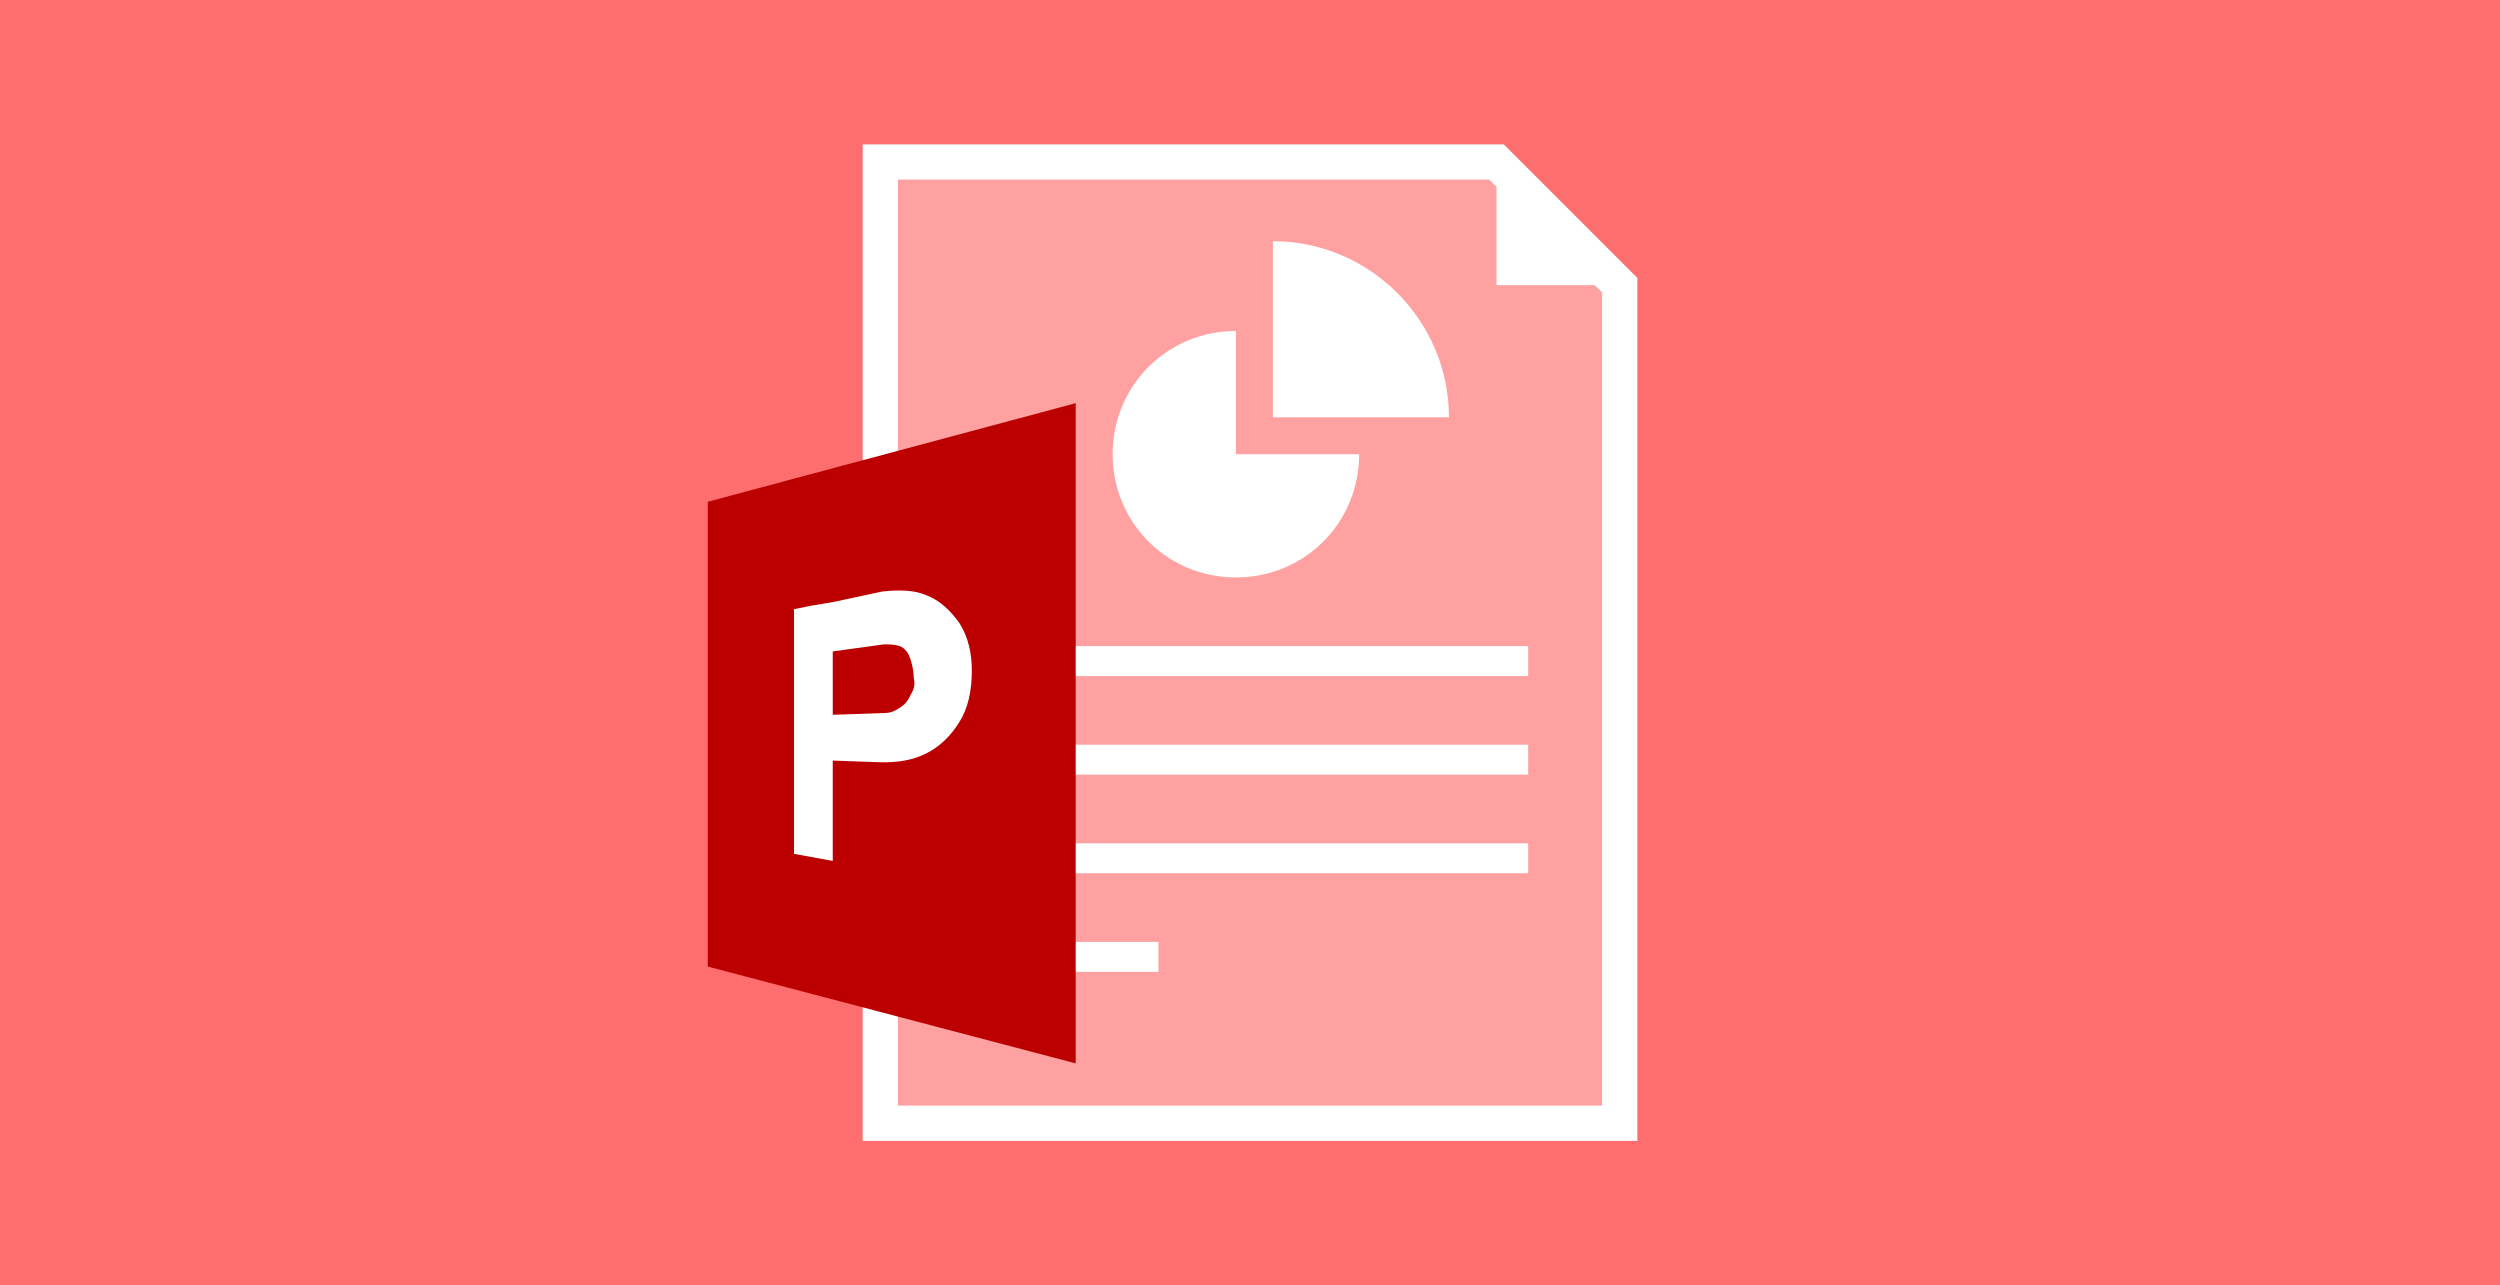 <?xml version="1.0" encoding="utf-8"?>
<!-- Generator: Adobe Illustrator 24.0.1, SVG Export Plug-In . SVG Version: 6.00 Build 0)  -->
<svg version="1.1" id="Layer_1" xmlns="http://www.w3.org/2000/svg" xmlns:xlink="http://www.w3.org/1999/xlink" x="0px" y="0px"
	 viewBox="0 0 142 73" style="enable-background:new 0 0 142 73;" xml:space="preserve">
<style type="text/css">
	.st0{fill:#FF6E6E;}
	.st1{fill:#FFA1A1;stroke:#FFFFFF;stroke-width:2;stroke-miterlimit:10;}
	.st2{fill:#FFFFFF;}
	.st3{fill:#BC0000;}
</style>
<path class="st0" d="M0,0v73h142V0H0z"/>
<g>
	<polygon class="st1" points="92,16.2 92,63.8 50,63.8 50,9.2 85,9.2 	"/>
	<rect x="54.7" y="36.7" class="st2" width="32.1" height="1.7"/>
	<rect x="54.7" y="42.3" class="st2" width="32.1" height="1.7"/>
	<rect x="54.7" y="47.9" class="st2" width="32.1" height="1.7"/>
	<rect x="54.7" y="53.5" class="st2" width="11.1" height="1.7"/>
	<polygon class="st2" points="85,9.2 92,16.2 85,16.2 	"/>
	<path class="st2" d="M70.2,18.8c-3.9,0-7,3.1-7,7s3.1,7,7,7c3.9,0,7-3.1,7-7h-7V18.8z"/>
	<path class="st2" d="M72.3,13.7v10h10C82.3,18.2,77.8,13.7,72.3,13.7z"/>
	<polygon class="st3" points="61.1,60.4 40.2,54.9 40.2,28.5 61.1,22.9 	"/>
	<path class="st2" d="M54.5,35.4c-0.5-0.7-1.1-1.3-1.9-1.6c-0.7-0.3-1.6-0.3-2.5-0.2l-2.8,0.6l-1.2,0.2l-1,0.2v13.9l2.2,0.4v-5.7
		l2.8,0.1c0.9,0,1.7-0.1,2.5-0.5c0.8-0.4,1.4-1,1.9-1.8c0.5-0.8,0.7-1.8,0.7-2.9C55.2,37.1,55,36.2,54.5,35.4z M51.7,39.5
		c-0.1,0.3-0.4,0.6-0.6,0.7c-0.3,0.2-0.5,0.3-0.9,0.3l-2.9,0.1V37l2.9-0.4c0.3,0,0.6,0,0.9,0.1c0.3,0.1,0.5,0.4,0.6,0.7
		c0.1,0.3,0.2,0.7,0.2,1.1C52,38.9,51.9,39.2,51.7,39.5z"/>
</g>
</svg>
